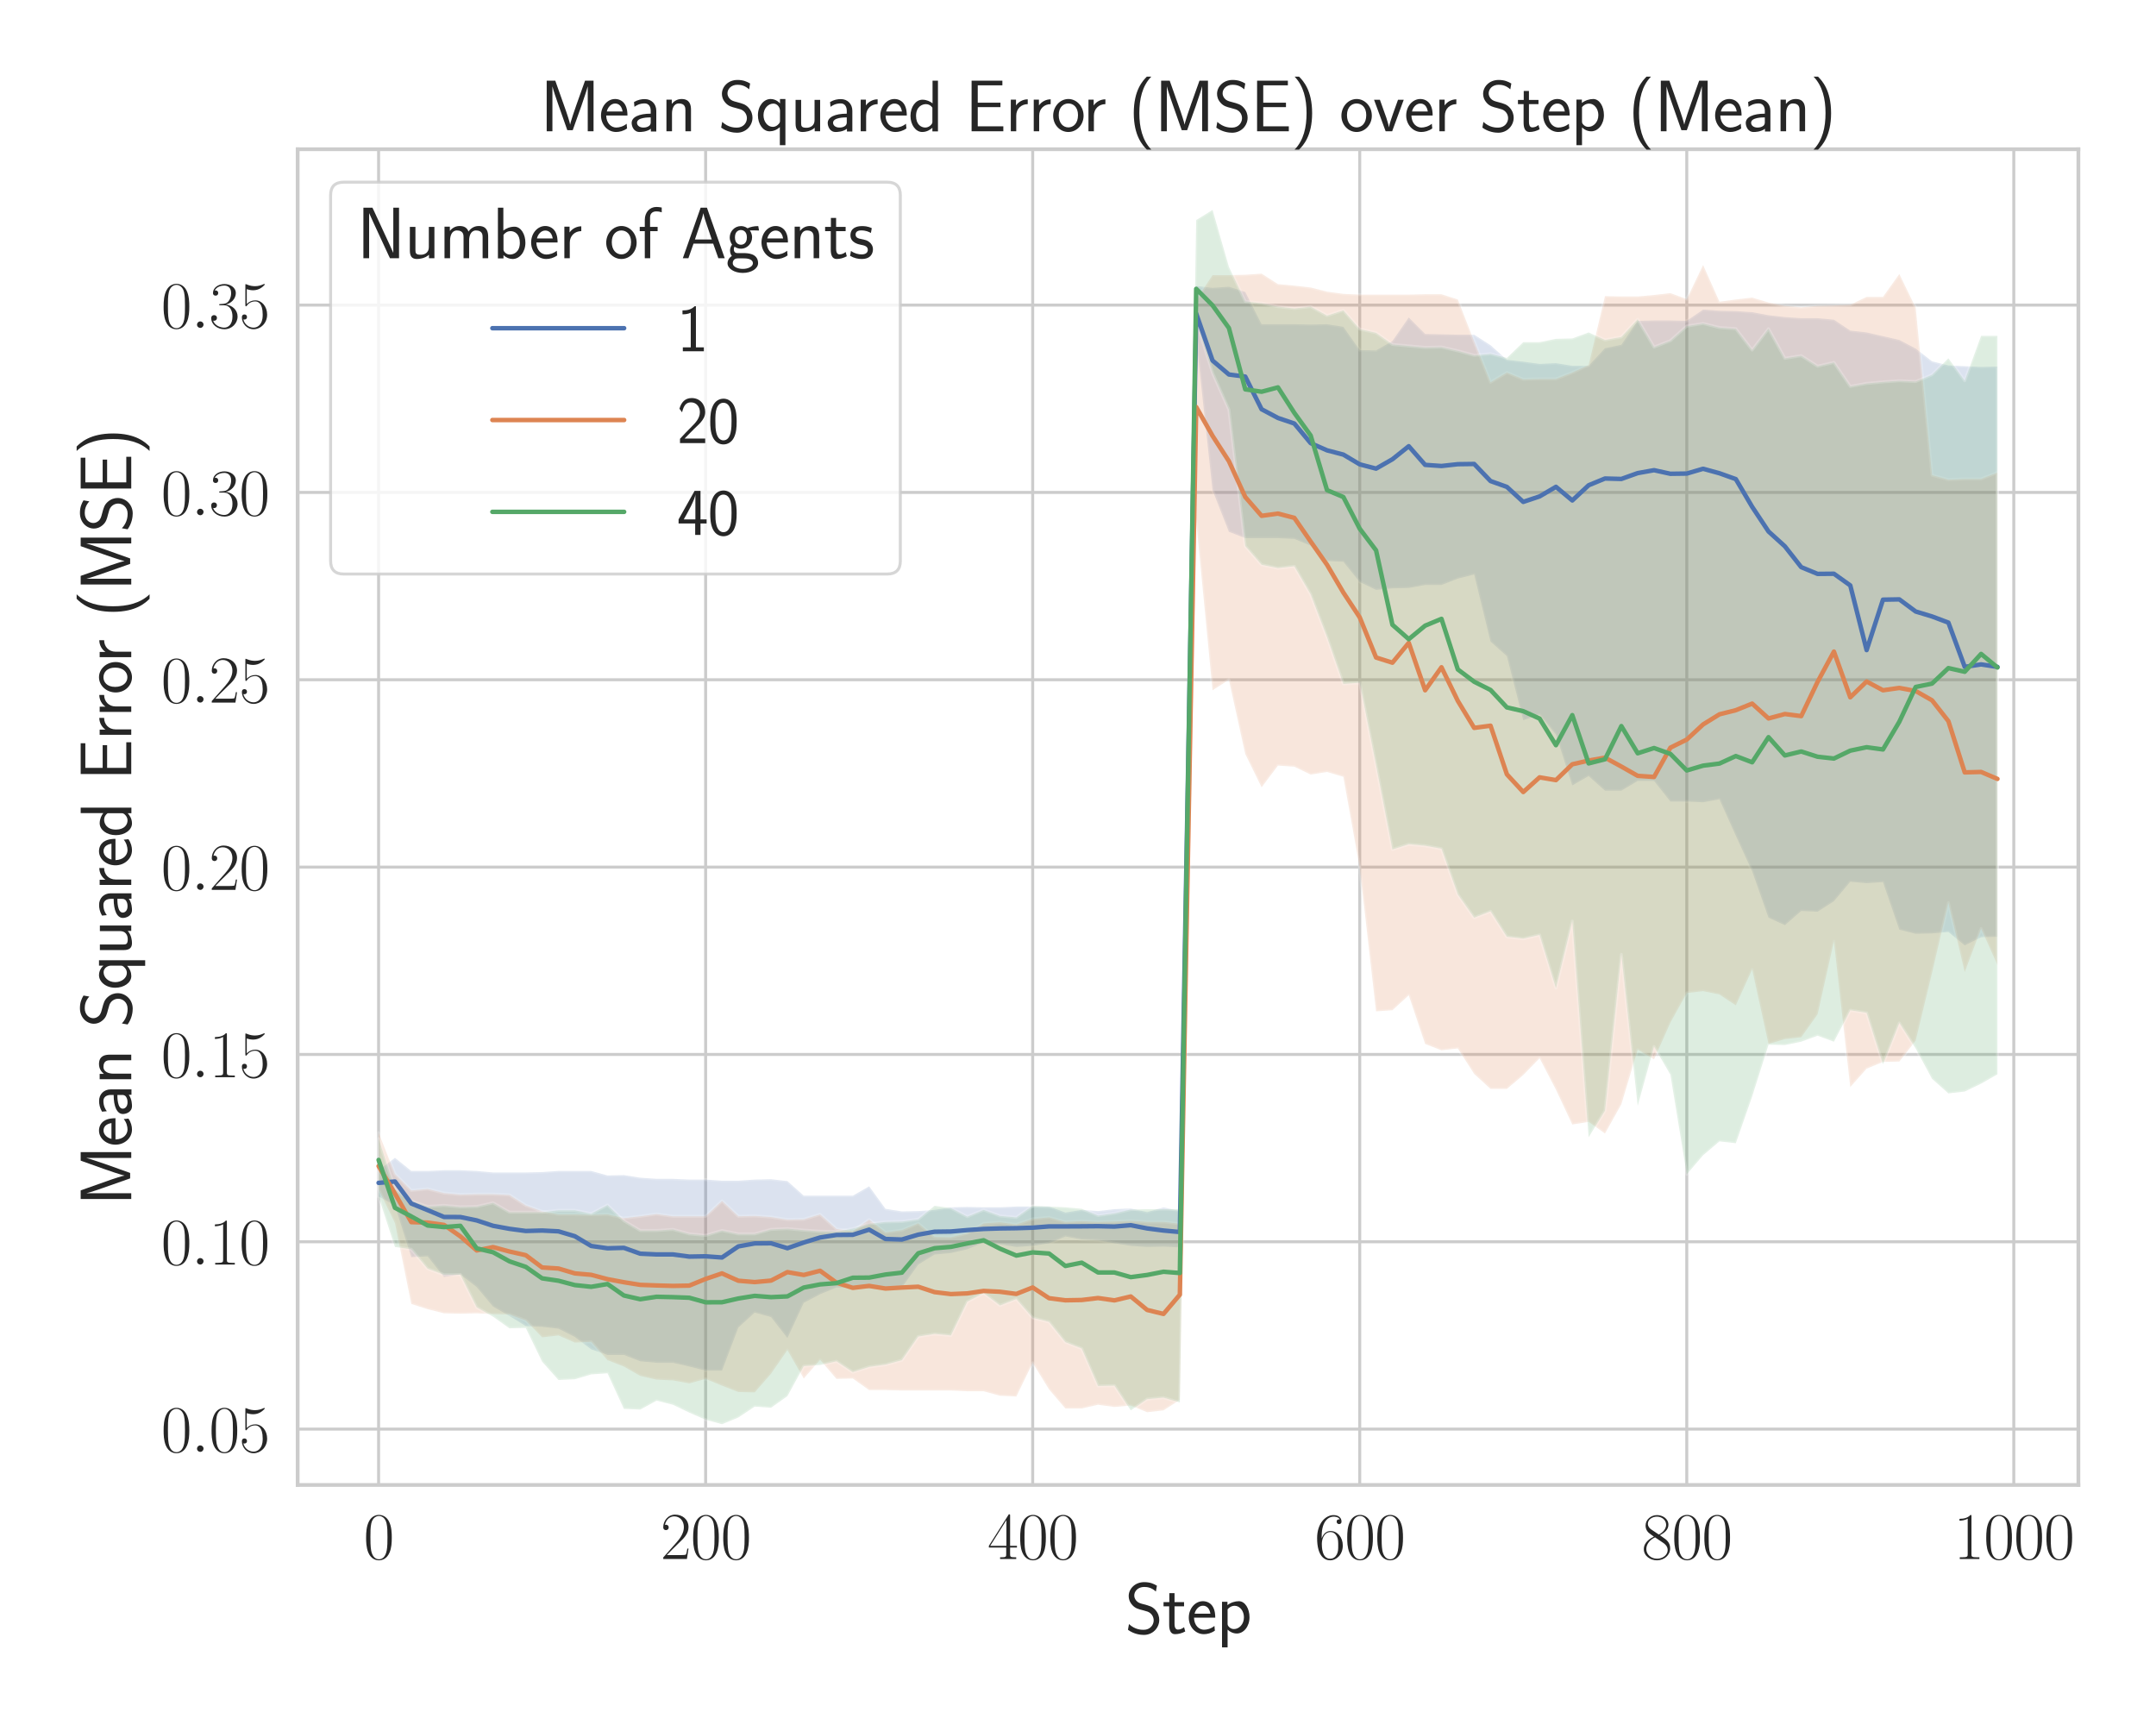 <?xml version="1.0" encoding="utf-8" standalone="no"?>
<!DOCTYPE svg PUBLIC "-//W3C//DTD SVG 1.1//EN"
  "http://www.w3.org/Graphics/SVG/1.1/DTD/svg11.dtd">
<svg xmlns:xlink="http://www.w3.org/1999/xlink" width="720pt" height="576pt" viewBox="0 0 720 576" xmlns="http://www.w3.org/2000/svg" version="1.1">
 <defs>
  <style type="text/css">*{stroke-linejoin: round; stroke-linecap: butt}</style>
 </defs>
 <g id="figure_1">
  <g id="patch_1">
   <path d="M 0 576 
L 720 576 
L 720 0 
L 0 0 
z
" style="fill: #ffffff"/>
  </g>
  <g id="axes_1">
   <g id="patch_2">
    <path d="M 99.406 495.841 
L 694.08 495.841 
L 694.08 49.831 
L 99.406 49.831 
z
" style="fill: #ffffff"/>
   </g>
   <g id="matplotlib.axis_1">
    <g id="xtick_1">
     <g id="line2d_1">
      <path d="M 126.437 495.841 
L 126.437 49.831 
" clip-path="url(#p5692884999)" style="fill: none; stroke: #cccccc; stroke-linecap: round"/>
     </g>
     <g id="text_1">
      <!-- $\mathdefault{0}$ -->
      <g style="fill: #262626" transform="translate(121.411 520.562) scale(0.22 -0.22)">
       <defs>
        <path id="CMR17-30" d="M 2688 2025 
C 2688 2416 2682 3080 2413 3591 
C 2176 4039 1798 4198 1466 4198 
C 1158 4198 768 4058 525 3597 
C 269 3118 243 2524 243 2025 
C 243 1661 250 1106 448 619 
C 723 -39 1216 -128 1466 -128 
C 1760 -128 2208 -7 2470 600 
C 2662 1042 2688 1559 2688 2025 
z
M 1466 -26 
C 1056 -26 813 325 723 812 
C 653 1188 653 1738 653 2096 
C 653 2588 653 2997 736 3387 
C 858 3929 1216 4096 1466 4096 
C 1728 4096 2067 3923 2189 3400 
C 2272 3036 2278 2607 2278 2096 
C 2278 1680 2278 1169 2202 792 
C 2067 95 1690 -26 1466 -26 
z
" transform="scale(0.016)"/>
       </defs>
       <use xlink:href="#CMR17-30" transform="scale(0.996)"/>
      </g>
     </g>
    </g>
    <g id="xtick_2">
     <g id="line2d_2">
      <path d="M 235.651 495.841 
L 235.651 49.831 
" clip-path="url(#p5692884999)" style="fill: none; stroke: #cccccc; stroke-linecap: round"/>
     </g>
     <g id="text_2">
      <!-- $\mathdefault{200}$ -->
      <g style="fill: #262626" transform="translate(220.573 520.562) scale(0.22 -0.22)">
       <defs>
        <path id="CMR17-32" d="M 2669 989 
L 2554 989 
C 2490 536 2438 459 2413 420 
C 2381 369 1920 369 1830 369 
L 602 369 
C 832 619 1280 1072 1824 1597 
C 2214 1967 2669 2402 2669 3035 
C 2669 3790 2067 4224 1395 4224 
C 691 4224 262 3604 262 3030 
C 262 2780 448 2748 525 2748 
C 589 2748 781 2787 781 3010 
C 781 3207 614 3264 525 3264 
C 486 3264 448 3258 422 3245 
C 544 3790 915 4058 1306 4058 
C 1862 4058 2227 3617 2227 3035 
C 2227 2479 1901 2000 1536 1584 
L 262 146 
L 262 0 
L 2515 0 
L 2669 989 
z
" transform="scale(0.016)"/>
       </defs>
       <use xlink:href="#CMR17-32" transform="scale(0.996)"/>
       <use xlink:href="#CMR17-30" transform="translate(45.69 0) scale(0.996)"/>
       <use xlink:href="#CMR17-30" transform="translate(91.381 0) scale(0.996)"/>
      </g>
     </g>
    </g>
    <g id="xtick_3">
     <g id="line2d_3">
      <path d="M 344.866 495.841 
L 344.866 49.831 
" clip-path="url(#p5692884999)" style="fill: none; stroke: #cccccc; stroke-linecap: round"/>
     </g>
     <g id="text_3">
      <!-- $\mathdefault{400}$ -->
      <g style="fill: #262626" transform="translate(329.788 520.562) scale(0.22 -0.22)">
       <defs>
        <path id="CMR17-34" d="M 2150 4122 
C 2150 4256 2144 4256 2029 4256 
L 128 1254 
L 128 1088 
L 1779 1088 
L 1779 457 
C 1779 224 1766 160 1318 160 
L 1197 160 
L 1197 0 
C 1402 0 1747 0 1965 0 
C 2182 0 2528 0 2733 0 
L 2733 160 
L 2611 160 
C 2163 160 2150 224 2150 457 
L 2150 1088 
L 2803 1088 
L 2803 1254 
L 2150 1254 
L 2150 4122 
z
M 1798 3703 
L 1798 1254 
L 256 1254 
L 1798 3703 
z
" transform="scale(0.016)"/>
       </defs>
       <use xlink:href="#CMR17-34" transform="scale(0.996)"/>
       <use xlink:href="#CMR17-30" transform="translate(45.69 0) scale(0.996)"/>
       <use xlink:href="#CMR17-30" transform="translate(91.381 0) scale(0.996)"/>
      </g>
     </g>
    </g>
    <g id="xtick_4">
     <g id="line2d_4">
      <path d="M 454.081 495.841 
L 454.081 49.831 
" clip-path="url(#p5692884999)" style="fill: none; stroke: #cccccc; stroke-linecap: round"/>
     </g>
     <g id="text_4">
      <!-- $\mathdefault{600}$ -->
      <g style="fill: #262626" transform="translate(439.003 520.562) scale(0.22 -0.22)">
       <defs>
        <path id="CMR17-36" d="M 678 2176 
C 678 3690 1395 4032 1811 4032 
C 1946 4032 2272 4009 2400 3776 
C 2298 3776 2106 3776 2106 3553 
C 2106 3381 2246 3323 2336 3323 
C 2394 3323 2566 3348 2566 3560 
C 2566 3954 2246 4179 1805 4179 
C 1043 4179 243 3390 243 1984 
C 243 253 966 -128 1478 -128 
C 2099 -128 2688 427 2688 1283 
C 2688 2081 2170 2662 1517 2662 
C 1126 2662 838 2407 678 1960 
L 678 2176 
z
M 1478 25 
C 691 25 691 1200 691 1436 
C 691 1896 909 2560 1504 2560 
C 1613 2560 1926 2560 2138 2120 
C 2253 1870 2253 1609 2253 1289 
C 2253 944 2253 690 2118 434 
C 1978 171 1773 25 1478 25 
z
" transform="scale(0.016)"/>
       </defs>
       <use xlink:href="#CMR17-36" transform="scale(0.996)"/>
       <use xlink:href="#CMR17-30" transform="translate(45.69 0) scale(0.996)"/>
       <use xlink:href="#CMR17-30" transform="translate(91.381 0) scale(0.996)"/>
      </g>
     </g>
    </g>
    <g id="xtick_5">
     <g id="line2d_5">
      <path d="M 563.295 495.841 
L 563.295 49.831 
" clip-path="url(#p5692884999)" style="fill: none; stroke: #cccccc; stroke-linecap: round"/>
     </g>
     <g id="text_5">
      <!-- $\mathdefault{800}$ -->
      <g style="fill: #262626" transform="translate(548.218 520.562) scale(0.22 -0.22)">
       <defs>
        <path id="CMR17-38" d="M 1741 2264 
C 2144 2467 2554 2773 2554 3263 
C 2554 3841 1990 4179 1472 4179 
C 890 4179 378 3759 378 3180 
C 378 3021 416 2747 666 2505 
C 730 2442 998 2251 1171 2130 
C 883 1983 211 1634 211 934 
C 211 279 838 -128 1459 -128 
C 2144 -128 2720 362 2720 1010 
C 2720 1590 2330 1857 2074 2029 
L 1741 2264 
z
M 902 2822 
C 851 2854 595 3051 595 3351 
C 595 3739 998 4032 1459 4032 
C 1965 4032 2336 3676 2336 3262 
C 2336 2669 1670 2331 1638 2331 
C 1632 2331 1626 2331 1574 2370 
L 902 2822 
z
M 2080 1519 
C 2176 1449 2483 1240 2483 851 
C 2483 381 2010 25 1472 25 
C 890 25 448 438 448 940 
C 448 1443 838 1862 1280 2060 
L 2080 1519 
z
" transform="scale(0.016)"/>
       </defs>
       <use xlink:href="#CMR17-38" transform="scale(0.996)"/>
       <use xlink:href="#CMR17-30" transform="translate(45.69 0) scale(0.996)"/>
       <use xlink:href="#CMR17-30" transform="translate(91.381 0) scale(0.996)"/>
      </g>
     </g>
    </g>
    <g id="xtick_6">
     <g id="line2d_6">
      <path d="M 672.51 495.841 
L 672.51 49.831 
" clip-path="url(#p5692884999)" style="fill: none; stroke: #cccccc; stroke-linecap: round"/>
     </g>
     <g id="text_6">
      <!-- $\mathdefault{1000}$ -->
      <g style="fill: #262626" transform="translate(652.406 520.562) scale(0.22 -0.22)">
       <defs>
        <path id="CMR17-31" d="M 1702 4058 
C 1702 4192 1696 4192 1606 4192 
C 1357 3916 979 3827 621 3827 
C 602 3827 570 3827 563 3808 
C 557 3795 557 3782 557 3648 
C 755 3648 1088 3686 1344 3839 
L 1344 461 
C 1344 236 1331 160 781 160 
L 589 160 
L 589 0 
C 896 0 1216 0 1523 0 
C 1830 0 2150 0 2458 0 
L 2458 160 
L 2266 160 
C 1715 160 1702 230 1702 458 
L 1702 4058 
z
" transform="scale(0.016)"/>
       </defs>
       <use xlink:href="#CMR17-31" transform="scale(0.996)"/>
       <use xlink:href="#CMR17-30" transform="translate(45.69 0) scale(0.996)"/>
       <use xlink:href="#CMR17-30" transform="translate(91.381 0) scale(0.996)"/>
       <use xlink:href="#CMR17-30" transform="translate(137.071 0) scale(0.996)"/>
      </g>
     </g>
    </g>
    <g id="text_7">
     <!-- Step -->
     <g style="fill: #262626" transform="translate(375.656 545.429) scale(0.24 -0.24)">
      <defs>
       <path id="CMSS17-53" d="M 2797 4169 
C 2515 4334 2208 4480 1690 4480 
C 864 4480 333 3879 333 3266 
C 333 3025 403 2753 653 2475 
C 902 2196 1184 2121 1542 2033 
C 1690 1994 1939 1924 1984 1906 
C 2342 1767 2515 1444 2515 1140 
C 2515 742 2202 318 1645 318 
C 1453 318 890 318 358 819 
L 269 318 
C 794 -64 1363 -128 1651 -128 
C 2438 -128 3002 488 3002 1186 
C 3002 1440 2925 1763 2656 2061 
C 2394 2347 2163 2410 1638 2549 
C 1338 2626 1146 2677 986 2873 
C 877 3013 819 3146 819 3317 
C 819 3673 1126 4060 1690 4060 
C 1971 4060 2336 4002 2707 3660 
L 2797 4169 
z
" transform="scale(0.016)"/>
       <path id="CMSS17-74" d="M 1069 2368 
L 1901 2368 
L 1901 2737 
L 1069 2737 
L 1069 3520 
L 614 3520 
L 614 2737 
L 109 2737 
L 109 2368 
L 602 2368 
L 602 749 
C 602 384 685 -64 1107 -64 
C 1427 -64 1722 25 2003 172 
L 1901 548 
C 1747 414 1562 337 1363 337 
C 1082 337 1069 696 1069 856 
L 1069 2368 
z
" transform="scale(0.016)"/>
       <path id="CMSS17-65" d="M 2502 1377 
C 2502 1590 2490 2003 2285 2345 
C 2061 2713 1696 2816 1421 2816 
C 755 2816 192 2188 192 1375 
C 192 582 774 -64 1510 -64 
C 1798 -64 2150 19 2470 248 
C 2470 274 2458 414 2451 420 
C 2451 433 2432 630 2432 656 
C 2125 407 1773 325 1517 325 
C 1107 325 666 667 646 1377 
L 2502 1377 
z
M 698 1728 
C 781 2084 1062 2421 1421 2421 
C 1517 2421 1965 2421 2080 1728 
L 698 1728 
z
" transform="scale(0.016)"/>
       <path id="CMSS17-70" d="M 966 333 
C 1178 129 1466 -5 1773 -5 
C 2368 -5 2880 603 2880 1412 
C 2880 2159 2496 2816 1946 2816 
C 1626 2816 1242 2702 954 2472 
L 954 2765 
L 480 2765 
L 480 -1216 
L 966 -1216 
L 966 333 
z
M 966 2100 
C 1018 2176 1235 2415 1587 2415 
C 2035 2415 2394 1960 2394 1412 
C 2394 787 1958 384 1530 384 
C 1402 384 1267 415 1139 523 
C 966 674 966 768 966 857 
L 966 2100 
z
" transform="scale(0.016)"/>
      </defs>
      <use xlink:href="#CMSS17-53" transform="scale(0.996)"/>
      <use xlink:href="#CMSS17-74" transform="translate(52.049 0) scale(0.996)"/>
      <use xlink:href="#CMSS17-65" transform="translate(85.88 0) scale(0.996)"/>
      <use xlink:href="#CMSS17-70" transform="translate(127.519 0) scale(0.996)"/>
     </g>
    </g>
   </g>
   <g id="matplotlib.axis_2">
    <g id="ytick_1">
     <g id="line2d_7">
      <path d="M 99.406 477.194 
L 694.08 477.194 
" clip-path="url(#p5692884999)" style="fill: none; stroke: #cccccc; stroke-linecap: round"/>
     </g>
     <g id="text_8">
      <!-- $\mathdefault{0.05}$ -->
      <g style="fill: #262626" transform="translate(53.789 484.804) scale(0.22 -0.22)">
       <defs>
        <path id="CMMI12-3a" d="M 1178 307 
C 1178 492 1024 619 870 619 
C 685 619 557 466 557 313 
C 557 128 710 0 864 0 
C 1050 0 1178 153 1178 307 
z
" transform="scale(0.016)"/>
        <path id="CMR17-35" d="M 730 3692 
C 794 3666 1056 3584 1325 3584 
C 1920 3584 2246 3911 2432 4100 
C 2432 4157 2432 4192 2394 4192 
C 2387 4192 2374 4192 2323 4163 
C 2099 4058 1837 3973 1517 3973 
C 1325 3973 1037 3999 723 4139 
C 653 4171 640 4171 634 4171 
C 602 4171 595 4164 595 4037 
L 595 2203 
C 595 2089 595 2057 659 2057 
C 691 2057 704 2070 736 2114 
C 941 2401 1222 2522 1542 2522 
C 1766 2522 2246 2382 2246 1289 
C 2246 1085 2246 715 2054 421 
C 1894 159 1645 25 1370 25 
C 947 25 518 320 403 814 
C 429 807 480 795 506 795 
C 589 795 749 840 749 1038 
C 749 1210 627 1280 506 1280 
C 358 1280 262 1190 262 1011 
C 262 454 704 -128 1382 -128 
C 2042 -128 2669 440 2669 1264 
C 2669 2030 2170 2624 1549 2624 
C 1222 2624 947 2503 730 2274 
L 730 3692 
z
" transform="scale(0.016)"/>
       </defs>
       <use xlink:href="#CMR17-30" transform="scale(0.996)"/>
       <use xlink:href="#CMMI12-3a" transform="translate(45.69 0) scale(0.996)"/>
       <use xlink:href="#CMR17-30" transform="translate(72.788 0) scale(0.996)"/>
       <use xlink:href="#CMR17-35" transform="translate(118.478 0) scale(0.996)"/>
      </g>
     </g>
    </g>
    <g id="ytick_2">
     <g id="line2d_8">
      <path d="M 99.406 414.642 
L 694.08 414.642 
" clip-path="url(#p5692884999)" style="fill: none; stroke: #cccccc; stroke-linecap: round"/>
     </g>
     <g id="text_9">
      <!-- $\mathdefault{0.10}$ -->
      <g style="fill: #262626" transform="translate(53.789 422.252) scale(0.22 -0.22)">
       <use xlink:href="#CMR17-30" transform="scale(0.996)"/>
       <use xlink:href="#CMMI12-3a" transform="translate(45.69 0) scale(0.996)"/>
       <use xlink:href="#CMR17-31" transform="translate(72.788 0) scale(0.996)"/>
       <use xlink:href="#CMR17-30" transform="translate(118.478 0) scale(0.996)"/>
      </g>
     </g>
    </g>
    <g id="ytick_3">
     <g id="line2d_9">
      <path d="M 99.406 352.09 
L 694.08 352.09 
" clip-path="url(#p5692884999)" style="fill: none; stroke: #cccccc; stroke-linecap: round"/>
     </g>
     <g id="text_10">
      <!-- $\mathdefault{0.15}$ -->
      <g style="fill: #262626" transform="translate(53.789 359.7) scale(0.22 -0.22)">
       <use xlink:href="#CMR17-30" transform="scale(0.996)"/>
       <use xlink:href="#CMMI12-3a" transform="translate(45.69 0) scale(0.996)"/>
       <use xlink:href="#CMR17-31" transform="translate(72.788 0) scale(0.996)"/>
       <use xlink:href="#CMR17-35" transform="translate(118.478 0) scale(0.996)"/>
      </g>
     </g>
    </g>
    <g id="ytick_4">
     <g id="line2d_10">
      <path d="M 99.406 289.538 
L 694.08 289.538 
" clip-path="url(#p5692884999)" style="fill: none; stroke: #cccccc; stroke-linecap: round"/>
     </g>
     <g id="text_11">
      <!-- $\mathdefault{0.20}$ -->
      <g style="fill: #262626" transform="translate(53.789 297.148) scale(0.22 -0.22)">
       <use xlink:href="#CMR17-30" transform="scale(0.996)"/>
       <use xlink:href="#CMMI12-3a" transform="translate(45.69 0) scale(0.996)"/>
       <use xlink:href="#CMR17-32" transform="translate(72.788 0) scale(0.996)"/>
       <use xlink:href="#CMR17-30" transform="translate(118.478 0) scale(0.996)"/>
      </g>
     </g>
    </g>
    <g id="ytick_5">
     <g id="line2d_11">
      <path d="M 99.406 226.985 
L 694.08 226.985 
" clip-path="url(#p5692884999)" style="fill: none; stroke: #cccccc; stroke-linecap: round"/>
     </g>
     <g id="text_12">
      <!-- $\mathdefault{0.25}$ -->
      <g style="fill: #262626" transform="translate(53.789 234.596) scale(0.22 -0.22)">
       <use xlink:href="#CMR17-30" transform="scale(0.996)"/>
       <use xlink:href="#CMMI12-3a" transform="translate(45.69 0) scale(0.996)"/>
       <use xlink:href="#CMR17-32" transform="translate(72.788 0) scale(0.996)"/>
       <use xlink:href="#CMR17-35" transform="translate(118.478 0) scale(0.996)"/>
      </g>
     </g>
    </g>
    <g id="ytick_6">
     <g id="line2d_12">
      <path d="M 99.406 164.433 
L 694.08 164.433 
" clip-path="url(#p5692884999)" style="fill: none; stroke: #cccccc; stroke-linecap: round"/>
     </g>
     <g id="text_13">
      <!-- $\mathdefault{0.30}$ -->
      <g style="fill: #262626" transform="translate(53.789 172.043) scale(0.22 -0.22)">
       <defs>
        <path id="CMR17-33" d="M 1414 2157 
C 1984 2157 2234 1662 2234 1090 
C 2234 320 1824 25 1453 25 
C 1114 25 563 194 390 693 
C 422 680 454 680 486 680 
C 640 680 755 782 755 948 
C 755 1133 614 1216 486 1216 
C 378 1216 211 1165 211 926 
C 211 335 787 -128 1466 -128 
C 2176 -128 2720 430 2720 1085 
C 2720 1707 2208 2157 1600 2227 
C 2086 2328 2554 2756 2554 3329 
C 2554 3820 2048 4179 1472 4179 
C 890 4179 378 3829 378 3329 
C 378 3110 544 3072 627 3072 
C 762 3072 877 3155 877 3321 
C 877 3486 762 3569 627 3569 
C 602 3569 570 3569 544 3557 
C 730 3959 1235 4032 1459 4032 
C 1683 4032 2106 3925 2106 3320 
C 2106 3143 2080 2828 1862 2550 
C 1670 2304 1453 2304 1242 2284 
C 1210 2284 1062 2269 1037 2269 
C 992 2263 966 2257 966 2208 
C 966 2163 973 2157 1101 2157 
L 1414 2157 
z
" transform="scale(0.016)"/>
       </defs>
       <use xlink:href="#CMR17-30" transform="scale(0.996)"/>
       <use xlink:href="#CMMI12-3a" transform="translate(45.69 0) scale(0.996)"/>
       <use xlink:href="#CMR17-33" transform="translate(72.788 0) scale(0.996)"/>
       <use xlink:href="#CMR17-30" transform="translate(118.478 0) scale(0.996)"/>
      </g>
     </g>
    </g>
    <g id="ytick_7">
     <g id="line2d_13">
      <path d="M 99.406 101.881 
L 694.08 101.881 
" clip-path="url(#p5692884999)" style="fill: none; stroke: #cccccc; stroke-linecap: round"/>
     </g>
     <g id="text_14">
      <!-- $\mathdefault{0.35}$ -->
      <g style="fill: #262626" transform="translate(53.789 109.491) scale(0.22 -0.22)">
       <use xlink:href="#CMR17-30" transform="scale(0.996)"/>
       <use xlink:href="#CMMI12-3a" transform="translate(45.69 0) scale(0.996)"/>
       <use xlink:href="#CMR17-33" transform="translate(72.788 0) scale(0.996)"/>
       <use xlink:href="#CMR17-35" transform="translate(118.478 0) scale(0.996)"/>
      </g>
     </g>
    </g>
    <g id="text_15">
     <!-- Mean Squared Error (MSE) -->
     <g style="fill: #262626" transform="translate(43.831 402.557) rotate(-90) scale(0.24 -0.24)">
      <defs>
       <path id="CMSS17-4d" d="M 3194 2371 
L 2886 1473 
C 2835 1307 2662 791 2624 587 
L 2618 587 
C 2598 715 2560 849 2458 1174 
C 2400 1365 2336 1562 2272 1741 
L 1325 4416 
L 576 4416 
L 576 0 
L 1075 0 
L 1075 3900 
L 1082 3900 
C 1082 3894 1139 3613 1530 2499 
L 2374 96 
L 2848 96 
L 3610 2231 
C 3661 2378 3821 2843 3891 3066 
C 3955 3257 4115 3728 4154 3913 
L 4160 3913 
L 4160 0 
L 4666 0 
L 4666 4416 
L 3923 4416 
L 3194 2371 
z
" transform="scale(0.016)"/>
       <path id="CMSS17-61" d="M 2406 1791 
C 2406 2392 1978 2808 1402 2808 
C 1120 2808 813 2757 461 2553 
L 499 2135 
C 659 2248 934 2432 1395 2432 
C 1722 2432 1920 2180 1920 1782 
L 1920 1536 
C 896 1536 256 1238 256 726 
C 256 461 416 -64 947 -64 
C 1043 -64 1562 -64 1933 217 
L 1933 -19 
L 2406 -19 
L 2406 1791 
z
M 1920 816 
C 1920 701 1920 548 1728 434 
C 1562 325 1350 325 1261 325 
C 941 325 723 511 723 744 
C 723 1211 1722 1211 1920 1211 
L 1920 816 
z
" transform="scale(0.016)"/>
       <path id="CMSS17-6e" d="M 2618 1877 
C 2618 2283 2522 2816 1798 2816 
C 1389 2816 1120 2606 941 2389 
L 941 2758 
L 474 2758 
L 474 0 
L 960 0 
L 960 1559 
C 960 1964 1114 2428 1549 2428 
C 2112 2428 2131 2048 2131 1829 
L 2131 0 
L 2618 0 
L 2618 1877 
z
" transform="scale(0.016)"/>
       <path id="CMSS17-71" d="M 2611 2816 
L 2138 2816 
L 2138 2428 
C 2112 2460 1818 2816 1318 2816 
C 736 2816 211 2228 211 1399 
C 211 633 653 -5 1229 -5 
C 1498 -5 1837 91 2125 365 
L 2125 -1216 
L 2611 -1216 
L 2611 2816 
z
M 2138 914 
C 2138 832 2138 718 1939 554 
C 1888 510 1747 384 1504 384 
C 1050 384 698 850 698 1399 
C 698 2011 1126 2415 1562 2415 
C 1926 2415 2138 2061 2138 1797 
L 2138 914 
z
" transform="scale(0.016)"/>
       <path id="CMSS17-75" d="M 2618 2739 
L 2131 2739 
L 2131 972 
C 2131 498 1786 306 1421 306 
C 998 306 960 447 960 709 
L 960 2739 
L 474 2739 
L 474 678 
C 474 179 646 -64 1088 -64 
C 1306 -64 1798 -13 2144 306 
L 2144 0 
L 2618 0 
L 2618 2739 
z
" transform="scale(0.016)"/>
       <path id="CMSS17-72" d="M 954 1363 
C 954 1965 1395 2368 1958 2368 
L 1958 2789 
C 1549 2789 1165 2585 934 2253 
L 934 2758 
L 480 2758 
L 480 0 
L 954 0 
L 954 1363 
z
" transform="scale(0.016)"/>
       <path id="CMSS17-64" d="M 2611 4416 
L 2138 4416 
L 2138 2438 
C 1939 2603 1613 2756 1254 2756 
C 672 2756 211 2131 211 1347 
C 211 562 666 -64 1235 -64 
C 1677 -64 1971 172 2125 306 
L 2125 -13 
L 2611 -13 
L 2611 4416 
z
M 2125 836 
C 2125 747 2125 653 1926 482 
C 1798 375 1645 325 1498 325 
C 1152 325 698 576 698 1340 
C 698 2134 1210 2368 1562 2368 
C 1798 2368 1990 2254 2125 2065 
L 2125 836 
z
" transform="scale(0.016)"/>
       <path id="CMSS17-45" d="M 1958 433 
C 1446 433 1216 433 1101 433 
L 1101 2107 
L 3085 2107 
L 3085 2496 
L 1101 2496 
L 1101 4009 
L 1926 4009 
C 2003 4009 2080 4009 2157 4009 
L 3251 4009 
L 3251 4416 
L 563 4416 
L 563 0 
L 3334 0 
L 3334 433 
L 1958 433 
z
" transform="scale(0.016)"/>
       <path id="CMSS17-6f" d="M 2829 1356 
C 2829 2176 2221 2816 1504 2816 
C 768 2816 173 2157 173 1356 
C 173 544 787 -64 1498 -64 
C 2227 -64 2829 563 2829 1356 
z
M 1504 337 
C 1050 337 659 709 659 1408 
C 659 2151 1114 2427 1498 2427 
C 1914 2427 2342 2126 2342 1408 
C 2342 683 1926 337 1504 337 
z
" transform="scale(0.016)"/>
       <path id="CMSS17-28" d="M 1613 4768 
C 1267 4417 474 3601 474 1588 
C 474 -433 1267 -1243 1613 -1600 
L 2003 -1600 
C 1216 -784 960 357 960 1581 
C 960 2798 1203 3946 2003 4768 
L 1613 4768 
z
" transform="scale(0.016)"/>
       <path id="CMSS17-29" d="M 723 -1600 
C 1069 -1249 1862 -433 1862 1581 
C 1862 3601 1069 4411 723 4768 
L 333 4768 
C 1120 3952 1376 2811 1376 1588 
C 1376 370 1133 -778 333 -1600 
L 723 -1600 
z
" transform="scale(0.016)"/>
      </defs>
      <use xlink:href="#CMSS17-4d" transform="scale(0.996)"/>
      <use xlink:href="#CMSS17-65" transform="translate(81.676 0) scale(0.996)"/>
      <use xlink:href="#CMSS17-61" transform="translate(123.315 0) scale(0.996)"/>
      <use xlink:href="#CMSS17-6e" transform="translate(168.237 0) scale(0.996)"/>
      <use xlink:href="#CMSS17-53" transform="translate(247.671 0) scale(0.996)"/>
      <use xlink:href="#CMSS17-71" transform="translate(299.719 0) scale(0.996)"/>
      <use xlink:href="#CMSS17-75" transform="translate(347.924 0) scale(0.996)"/>
      <use xlink:href="#CMSS17-61" transform="translate(396.129 0) scale(0.996)"/>
      <use xlink:href="#CMSS17-72" transform="translate(438.449 0) scale(0.996)"/>
      <use xlink:href="#CMSS17-65" transform="translate(470.358 0) scale(0.996)"/>
      <use xlink:href="#CMSS17-64" transform="translate(511.997 0) scale(0.996)"/>
      <use xlink:href="#CMSS17-45" transform="translate(591.431 0) scale(0.996)"/>
      <use xlink:href="#CMSS17-72" transform="translate(647.323 0) scale(0.996)"/>
      <use xlink:href="#CMSS17-72" transform="translate(679.233 0) scale(0.996)"/>
      <use xlink:href="#CMSS17-6f" transform="translate(711.143 0) scale(0.996)"/>
      <use xlink:href="#CMSS17-72" transform="translate(755.384 0) scale(0.996)"/>
      <use xlink:href="#CMSS17-28" transform="translate(818.523 0) scale(0.996)"/>
      <use xlink:href="#CMSS17-4d" transform="translate(854.957 0) scale(0.996)"/>
      <use xlink:href="#CMSS17-53" transform="translate(936.633 0) scale(0.996)"/>
      <use xlink:href="#CMSS17-45" transform="translate(988.681 0) scale(0.996)"/>
      <use xlink:href="#CMSS17-29" transform="translate(1044.573 0) scale(0.996)"/>
     </g>
    </g>
   </g>
   <g id="PolyCollection_1">
    <defs>
     <path id="m6c370ddd67" d="M 126.437 -185.253 
L 126.437 -176.496 
L 131.897 -173.493 
L 137.358 -156.229 
L 142.819 -156.479 
L 148.279 -149.598 
L 153.74 -150.474 
L 159.201 -146.22 
L 164.662 -139.715 
L 170.122 -136.587 
L 175.583 -133.21 
L 181.044 -132.959 
L 186.505 -132.334 
L 191.965 -129.582 
L 197.426 -125.453 
L 202.887 -123.577 
L 208.348 -123.577 
L 213.808 -121.45 
L 219.269 -120.949 
L 224.73 -120.949 
L 230.191 -119.698 
L 235.651 -118.322 
L 241.112 -118.322 
L 246.573 -132.709 
L 252.033 -137.713 
L 257.494 -136.212 
L 262.955 -129.206 
L 268.416 -140.966 
L 273.876 -143.843 
L 279.337 -146.095 
L 284.798 -146.095 
L 290.259 -145.72 
L 295.719 -145.47 
L 301.18 -146.095 
L 306.641 -153.727 
L 312.102 -157.105 
L 317.562 -157.605 
L 323.023 -158.856 
L 328.484 -161.108 
L 333.944 -160.482 
L 339.405 -159.607 
L 344.866 -159.982 
L 350.327 -160.858 
L 355.787 -163.11 
L 361.248 -162.109 
L 366.709 -161.858 
L 372.17 -160.858 
L 377.63 -159.982 
L 383.091 -159.607 
L 388.552 -159.732 
L 394.013 -159.481 
L 399.473 -462.86 
L 404.934 -412.318 
L 410.395 -398.431 
L 415.856 -396.304 
L 421.316 -396.304 
L 426.777 -396.304 
L 432.238 -396.054 
L 437.698 -393.802 
L 443.159 -388.673 
L 448.62 -388.423 
L 454.081 -381.667 
L 459.541 -379.04 
L 465.002 -379.54 
L 470.463 -379.665 
L 475.924 -380.666 
L 481.384 -380.666 
L 486.845 -382.793 
L 492.306 -384.169 
L 497.767 -361.775 
L 503.227 -356.896 
L 508.688 -335.503 
L 514.149 -337.38 
L 519.609 -330.749 
L 525.07 -313.735 
L 530.531 -316.863 
L 535.992 -311.984 
L 541.452 -311.984 
L 546.913 -315.236 
L 552.374 -315.236 
L 557.835 -308.356 
L 563.295 -308.356 
L 568.756 -308.106 
L 574.217 -309.106 
L 579.678 -296.971 
L 585.138 -285.086 
L 590.599 -269.573 
L 596.06 -267.071 
L 601.521 -271.825 
L 606.981 -271.575 
L 612.442 -275.078 
L 617.903 -281.583 
L 623.363 -281.083 
L 628.824 -281.458 
L 634.285 -265.57 
L 639.746 -264.194 
L 645.206 -264.319 
L 650.667 -264.819 
L 656.128 -260.316 
L 661.589 -263.068 
L 667.049 -263.193 
L 667.049 -453.602 
L 667.049 -453.602 
L 661.589 -453.477 
L 656.128 -453.727 
L 650.667 -453.977 
L 645.206 -455.353 
L 639.746 -459.607 
L 634.285 -462.484 
L 628.824 -463.735 
L 623.363 -464.986 
L 617.903 -465.612 
L 612.442 -469.24 
L 606.981 -469.74 
L 601.521 -469.74 
L 596.06 -470.116 
L 590.599 -470.741 
L 585.138 -471.742 
L 579.678 -472.117 
L 574.217 -472.243 
L 568.756 -472.618 
L 563.295 -468.865 
L 557.835 -468.99 
L 552.374 -468.99 
L 546.913 -468.865 
L 541.452 -460.858 
L 535.992 -459.732 
L 530.531 -453.852 
L 525.07 -453.852 
L 519.609 -454.728 
L 514.149 -454.478 
L 508.688 -455.228 
L 503.227 -455.854 
L 497.767 -460.733 
L 492.306 -464.236 
L 486.845 -464.236 
L 481.384 -464.361 
L 475.924 -464.486 
L 470.463 -469.991 
L 465.002 -462.109 
L 459.541 -458.981 
L 454.081 -459.107 
L 448.62 -466.863 
L 443.159 -467.739 
L 437.698 -467.614 
L 432.238 -467.739 
L 426.777 -467.739 
L 421.316 -467.739 
L 415.856 -478.498 
L 410.395 -480.249 
L 404.934 -479.874 
L 399.473 -480.499 
L 394.013 -171.617 
L 388.552 -172.868 
L 383.091 -171.241 
L 377.63 -172.492 
L 372.17 -172.242 
L 366.709 -171.617 
L 361.248 -171.992 
L 355.787 -171.116 
L 350.327 -173.118 
L 344.866 -173.118 
L 339.405 -173.118 
L 333.944 -172.868 
L 328.484 -172.868 
L 323.023 -172.993 
L 317.562 -172.868 
L 312.102 -171.992 
L 306.641 -171.617 
L 301.18 -171.492 
L 295.719 -172.367 
L 290.259 -179.874 
L 284.798 -176.746 
L 279.337 -176.746 
L 273.876 -176.746 
L 268.416 -176.746 
L 262.955 -181.625 
L 257.494 -182.25 
L 252.033 -182.125 
L 246.573 -181.75 
L 241.112 -181.75 
L 235.651 -182.125 
L 230.191 -182.125 
L 224.73 -182.376 
L 219.269 -182.376 
L 213.808 -182.751 
L 208.348 -183.627 
L 202.887 -183.502 
L 197.426 -185.003 
L 191.965 -185.003 
L 186.505 -185.003 
L 181.044 -184.627 
L 175.583 -184.502 
L 170.122 -184.502 
L 164.662 -184.502 
L 159.201 -185.003 
L 153.74 -185.253 
L 148.279 -185.253 
L 142.819 -185.003 
L 137.358 -185.003 
L 131.897 -189.381 
L 126.437 -185.253 
z
" style="stroke: #ffffff; stroke-opacity: 0.2"/>
    </defs>
    <g clip-path="url(#p5692884999)">
     <use xlink:href="#m6c370ddd67" x="0" y="576" style="fill: #4c72b0; fill-opacity: 0.2; stroke: #ffffff; stroke-opacity: 0.2"/>
    </g>
   </g>
   <g id="PolyCollection_2">
    <defs>
     <path id="mf8d505ddc4" d="M 126.437 -197.763 
L 126.437 -178.873 
L 131.897 -167.613 
L 137.358 -140.591 
L 142.819 -138.839 
L 148.279 -137.463 
L 153.74 -137.338 
L 159.201 -137.463 
L 164.662 -137.213 
L 170.122 -137.088 
L 175.583 -135.086 
L 181.044 -129.456 
L 186.505 -130.082 
L 191.965 -127.705 
L 197.426 -127.955 
L 202.887 -121.825 
L 208.348 -119.698 
L 213.808 -116.571 
L 219.269 -115.32 
L 224.73 -115.069 
L 230.191 -114.069 
L 235.651 -115.57 
L 241.112 -113.318 
L 246.573 -111.191 
L 252.033 -111.066 
L 257.494 -117.321 
L 262.955 -125.203 
L 268.416 -115.695 
L 273.876 -121.95 
L 279.337 -115.57 
L 284.798 -115.695 
L 290.259 -111.817 
L 295.719 -111.817 
L 301.18 -111.692 
L 306.641 -111.692 
L 312.102 -111.692 
L 317.562 -111.692 
L 323.023 -111.441 
L 328.484 -111.441 
L 333.944 -109.94 
L 339.405 -109.69 
L 344.866 -120.949 
L 350.327 -112.067 
L 355.787 -105.687 
L 361.248 -105.687 
L 366.709 -106.938 
L 372.17 -106.187 
L 377.63 -106.687 
L 383.091 -104.436 
L 388.552 -105.061 
L 394.013 -108.564 
L 399.473 -401.934 
L 404.934 -345.512 
L 410.395 -349.015 
L 415.856 -324.244 
L 421.316 -313.11 
L 426.777 -320.366 
L 432.238 -319.99 
L 437.698 -317.363 
L 443.159 -318.239 
L 448.62 -316.613 
L 454.081 -286.212 
L 459.541 -238.297 
L 465.002 -238.673 
L 470.463 -243.677 
L 475.924 -227.413 
L 481.384 -225.286 
L 486.845 -225.912 
L 492.306 -217.405 
L 497.767 -212.401 
L 503.227 -212.401 
L 508.688 -217.03 
L 514.149 -222.659 
L 519.609 -212.15 
L 525.07 -200.516 
L 530.531 -201.391 
L 535.992 -197.513 
L 541.452 -207.271 
L 546.913 -225.537 
L 552.374 -222.284 
L 557.835 -234.544 
L 563.295 -244.427 
L 568.756 -245.053 
L 574.217 -243.927 
L 579.678 -240.299 
L 585.138 -252.309 
L 590.599 -227.413 
L 596.06 -229.04 
L 601.521 -229.665 
L 606.981 -237.296 
L 612.442 -261.692 
L 617.903 -213.026 
L 623.363 -219.156 
L 628.824 -221.408 
L 634.285 -221.533 
L 639.746 -228.539 
L 645.206 -251.183 
L 650.667 -274.578 
L 656.128 -251.433 
L 661.589 -265.945 
L 667.049 -253.81 
L 667.049 -418.197 
L 667.049 -418.197 
L 661.589 -416.071 
L 656.128 -416.071 
L 650.667 -415.82 
L 645.206 -417.322 
L 639.746 -473.243 
L 634.285 -484.503 
L 628.824 -476.871 
L 623.363 -476.871 
L 617.903 -474.244 
L 612.442 -473.994 
L 606.981 -473.869 
L 601.521 -473.368 
L 596.06 -473.869 
L 590.599 -474.995 
L 585.138 -476.621 
L 579.678 -475.996 
L 574.217 -475.245 
L 568.756 -487.505 
L 563.295 -476.121 
L 557.835 -478.122 
L 552.374 -477.497 
L 546.913 -476.996 
L 541.452 -476.996 
L 535.992 -477.122 
L 530.531 -454.102 
L 525.07 -451.6 
L 519.609 -449.474 
L 514.149 -449.474 
L 508.688 -449.348 
L 503.227 -451.6 
L 497.767 -448.348 
L 492.306 -461.984 
L 486.845 -475.996 
L 481.384 -477.747 
L 475.924 -477.747 
L 470.463 -477.622 
L 465.002 -477.622 
L 459.541 -477.622 
L 454.081 -477.622 
L 448.62 -477.872 
L 443.159 -478.623 
L 437.698 -479.999 
L 432.238 -480.625 
L 426.777 -481.125 
L 421.316 -484.628 
L 415.856 -484.253 
L 410.395 -484.127 
L 404.934 -484.127 
L 399.473 -475.871 
L 394.013 -167.363 
L 388.552 -167.989 
L 383.091 -167.989 
L 377.63 -168.364 
L 372.17 -168.114 
L 366.709 -167.989 
L 361.248 -168.239 
L 355.787 -167.989 
L 350.327 -169.49 
L 344.866 -168.989 
L 339.405 -167.113 
L 333.944 -167.863 
L 328.484 -167.488 
L 323.023 -164.235 
L 317.562 -162.859 
L 312.102 -162.984 
L 306.641 -167.488 
L 301.18 -165.236 
L 295.719 -164.486 
L 290.259 -168.739 
L 284.798 -164.861 
L 279.337 -165.612 
L 273.876 -170.491 
L 268.416 -168.864 
L 262.955 -168.739 
L 257.494 -169.615 
L 252.033 -169.99 
L 246.573 -169.865 
L 241.112 -174.994 
L 235.651 -169.865 
L 230.191 -169.865 
L 224.73 -169.865 
L 219.269 -170.616 
L 213.808 -169.865 
L 208.348 -169.24 
L 202.887 -170.491 
L 197.426 -170.366 
L 191.965 -170.491 
L 186.505 -170.491 
L 181.044 -171.492 
L 175.583 -173.493 
L 170.122 -176.996 
L 164.662 -177.246 
L 159.201 -177.246 
L 153.74 -177.121 
L 148.279 -177.622 
L 142.819 -178.998 
L 137.358 -178.497 
L 131.897 -184.002 
L 126.437 -197.763 
z
" style="stroke: #ffffff; stroke-opacity: 0.2"/>
    </defs>
    <g clip-path="url(#p5692884999)">
     <use xlink:href="#mf8d505ddc4" x="0" y="576" style="fill: #dd8452; fill-opacity: 0.2; stroke: #ffffff; stroke-opacity: 0.2"/>
    </g>
   </g>
   <g id="PolyCollection_3">
    <defs>
     <path id="me8dca34e45" d="M 126.437 -195.762 
L 126.437 -176.371 
L 131.897 -159.607 
L 137.358 -158.856 
L 142.819 -152.351 
L 148.279 -150.349 
L 153.74 -150.349 
L 159.201 -139.465 
L 164.662 -136.337 
L 170.122 -132.459 
L 175.583 -132.584 
L 181.044 -121.325 
L 186.505 -115.195 
L 191.965 -115.445 
L 197.426 -117.071 
L 202.887 -117.446 
L 208.348 -105.561 
L 213.808 -105.311 
L 219.269 -108.314 
L 224.73 -106.938 
L 230.191 -104.31 
L 235.651 -101.933 
L 241.112 -100.432 
L 246.573 -102.684 
L 252.033 -106.312 
L 257.494 -105.937 
L 262.955 -109.815 
L 268.416 -119.823 
L 273.876 -120.199 
L 279.337 -121.45 
L 284.798 -117.822 
L 290.259 -119.573 
L 295.719 -120.324 
L 301.18 -121.825 
L 306.641 -129.707 
L 312.102 -130.582 
L 317.562 -130.082 
L 323.023 -141.341 
L 328.484 -144.219 
L 333.944 -140.09 
L 339.405 -142.217 
L 344.866 -135.962 
L 350.327 -134.586 
L 355.787 -127.83 
L 361.248 -125.703 
L 366.709 -113.193 
L 372.17 -113.318 
L 377.63 -105.061 
L 383.091 -108.814 
L 388.552 -109.315 
L 394.013 -107.688 
L 399.473 -468.74 
L 404.934 -451.475 
L 410.395 -439.215 
L 415.856 -393.677 
L 421.316 -387.422 
L 426.777 -386.296 
L 432.238 -386.921 
L 437.698 -377.538 
L 443.159 -363.277 
L 448.62 -347.639 
L 454.081 -348.014 
L 459.541 -320.491 
L 465.002 -292.342 
L 470.463 -294.094 
L 475.924 -293.593 
L 481.384 -292.593 
L 486.845 -277.33 
L 492.306 -269.573 
L 497.767 -271.7 
L 503.227 -263.193 
L 508.688 -262.568 
L 514.149 -263.819 
L 519.609 -246.054 
L 525.07 -268.447 
L 530.531 -196.262 
L 535.992 -205.145 
L 541.452 -257.313 
L 546.913 -206.771 
L 552.374 -226.537 
L 557.835 -217.155 
L 563.295 -183.877 
L 568.756 -190.257 
L 574.217 -194.886 
L 579.678 -194.261 
L 585.138 -209.899 
L 590.599 -227.163 
L 596.06 -227.038 
L 601.521 -228.164 
L 606.981 -230.165 
L 612.442 -228.164 
L 617.903 -238.673 
L 623.363 -237.797 
L 628.824 -220.658 
L 634.285 -234.419 
L 639.746 -225.912 
L 645.206 -215.778 
L 650.667 -210.899 
L 656.128 -211.525 
L 661.589 -214.152 
L 667.049 -217.28 
L 667.049 -463.861 
L 667.049 -463.861 
L 661.589 -463.861 
L 656.128 -448.848 
L 650.667 -456.354 
L 645.206 -450.85 
L 639.746 -448.598 
L 634.285 -448.848 
L 628.824 -448.473 
L 623.363 -447.972 
L 617.903 -446.971 
L 612.442 -454.978 
L 606.981 -453.727 
L 601.521 -457.23 
L 596.06 -456.354 
L 590.599 -466.238 
L 585.138 -459.107 
L 579.678 -466.238 
L 574.217 -466.613 
L 568.756 -467.989 
L 563.295 -467.113 
L 557.835 -462.234 
L 552.374 -460.107 
L 546.913 -469.365 
L 541.452 -463.485 
L 535.992 -462.484 
L 530.531 -464.986 
L 525.07 -462.985 
L 519.609 -462.86 
L 514.149 -461.734 
L 508.688 -461.734 
L 503.227 -456.479 
L 497.767 -457.856 
L 492.306 -457.355 
L 486.845 -458.856 
L 481.384 -460.107 
L 475.924 -459.982 
L 470.463 -460.483 
L 465.002 -460.983 
L 459.541 -464.861 
L 454.081 -466.112 
L 448.62 -472.368 
L 443.159 -470.616 
L 437.698 -473.619 
L 432.238 -472.993 
L 426.777 -473.619 
L 421.316 -474.745 
L 415.856 -475.37 
L 410.395 -486.88 
L 404.934 -505.896 
L 399.473 -502.518 
L 394.013 -172.242 
L 388.552 -172.242 
L 383.091 -172.242 
L 377.63 -172.117 
L 372.17 -170.866 
L 366.709 -170.115 
L 361.248 -172.367 
L 355.787 -172.868 
L 350.327 -173.118 
L 344.866 -173.368 
L 339.405 -169.49 
L 333.944 -169.99 
L 328.484 -171.992 
L 323.023 -169.74 
L 317.562 -172.617 
L 312.102 -173.368 
L 306.641 -168.864 
L 301.18 -168.114 
L 295.719 -167.989 
L 290.259 -167.363 
L 284.798 -165.737 
L 279.337 -164.736 
L 273.876 -164.861 
L 268.416 -165.236 
L 262.955 -165.737 
L 257.494 -165.487 
L 252.033 -163.985 
L 246.573 -163.985 
L 241.112 -165.111 
L 235.651 -163.485 
L 230.191 -163.985 
L 224.73 -165.487 
L 219.269 -165.111 
L 213.808 -165.111 
L 208.348 -168.364 
L 202.887 -173.618 
L 197.426 -170.741 
L 191.965 -171.867 
L 186.505 -171.867 
L 181.044 -171.241 
L 175.583 -171.241 
L 170.122 -171.241 
L 164.662 -174.369 
L 159.201 -173.118 
L 153.74 -172.993 
L 148.279 -173.493 
L 142.819 -173.118 
L 137.358 -174.994 
L 131.897 -178.873 
L 126.437 -195.762 
z
" style="stroke: #ffffff; stroke-opacity: 0.2"/>
    </defs>
    <g clip-path="url(#p5692884999)">
     <use xlink:href="#me8dca34e45" x="0" y="576" style="fill: #55a868; fill-opacity: 0.2; stroke: #ffffff; stroke-opacity: 0.2"/>
    </g>
   </g>
   <g id="line2d_14">
    <path d="M 126.437 394.976 
L 131.897 394.525 
L 137.358 401.881 
L 142.819 404.083 
L 148.279 406.36 
L 153.74 406.385 
L 159.201 407.511 
L 164.662 409.312 
L 170.122 410.313 
L 175.583 411.039 
L 181.044 410.889 
L 186.505 411.164 
L 191.965 412.79 
L 197.426 416.043 
L 202.887 416.819 
L 208.348 416.669 
L 213.808 418.62 
L 219.269 418.87 
L 224.73 418.87 
L 230.191 419.596 
L 235.651 419.496 
L 241.112 419.896 
L 246.573 416.193 
L 252.033 415.192 
L 257.494 415.142 
L 262.955 416.794 
L 268.416 414.892 
L 273.876 413.216 
L 279.337 412.365 
L 284.798 412.315 
L 290.259 410.589 
L 295.719 413.716 
L 301.18 413.891 
L 306.641 412.265 
L 312.102 411.289 
L 317.562 411.214 
L 323.023 410.739 
L 328.484 410.363 
L 333.944 410.188 
L 339.405 410.113 
L 344.866 409.938 
L 350.327 409.513 
L 355.787 409.513 
L 361.248 409.488 
L 366.709 409.438 
L 372.17 409.563 
L 377.63 409.112 
L 383.091 410.188 
L 388.552 410.889 
L 394.013 411.389 
L 399.473 104.708 
L 404.934 120.396 
L 410.395 125.05 
L 415.856 125.751 
L 421.316 136.66 
L 426.777 139.562 
L 432.238 141.414 
L 437.698 147.969 
L 443.159 150.371 
L 448.62 151.798 
L 454.081 155.05 
L 459.541 156.476 
L 465.002 153.349 
L 470.463 148.995 
L 475.924 155.225 
L 481.384 155.601 
L 486.845 155 
L 492.306 154.925 
L 497.767 160.63 
L 503.227 162.582 
L 508.688 167.586 
L 514.149 165.759 
L 519.609 162.557 
L 525.07 167.11 
L 530.531 162.031 
L 535.992 159.779 
L 541.452 159.929 
L 546.913 157.978 
L 552.374 157.002 
L 557.835 158.203 
L 563.295 158.128 
L 568.756 156.527 
L 574.217 158.028 
L 579.678 159.979 
L 585.138 169.237 
L 590.599 177.469 
L 596.06 182.423 
L 601.521 189.379 
L 606.981 191.631 
L 612.442 191.581 
L 617.903 195.484 
L 623.363 217.071 
L 628.824 200.238 
L 634.285 200.138 
L 639.746 204.191 
L 645.206 205.843 
L 650.667 207.894 
L 656.128 222.682 
L 661.589 221.856 
L 667.049 222.682 
" clip-path="url(#p5692884999)" style="fill: none; stroke: #4c72b0; stroke-width: 1.5; stroke-linecap: round"/>
   </g>
   <g id="line2d_15">
    <path d="M 126.437 389.371 
L 131.897 398.554 
L 137.358 408.086 
L 142.819 408.237 
L 148.279 409.012 
L 153.74 412.84 
L 159.201 417.544 
L 164.662 416.418 
L 170.122 417.895 
L 175.583 419.121 
L 181.044 423.224 
L 186.505 423.574 
L 191.965 425.201 
L 197.426 425.676 
L 202.887 427.127 
L 208.348 428.153 
L 213.808 429.029 
L 219.269 429.229 
L 224.73 429.379 
L 230.191 429.279 
L 235.651 427.052 
L 241.112 425.201 
L 246.573 427.653 
L 252.033 428.103 
L 257.494 427.603 
L 262.955 424.775 
L 268.416 425.726 
L 273.876 424.325 
L 279.337 428.303 
L 284.798 430.03 
L 290.259 429.379 
L 295.719 430.255 
L 301.18 429.93 
L 306.641 429.654 
L 312.102 431.456 
L 317.562 432.107 
L 323.023 431.881 
L 328.484 431.056 
L 333.944 431.331 
L 339.405 432.056 
L 344.866 429.905 
L 350.327 433.483 
L 355.787 434.183 
L 361.248 434.083 
L 366.709 433.433 
L 372.17 434.208 
L 377.63 432.907 
L 383.091 437.411 
L 388.552 438.737 
L 394.013 432.307 
L 399.473 135.909 
L 404.934 145.542 
L 410.395 153.999 
L 415.856 165.959 
L 421.316 172.24 
L 426.777 171.489 
L 432.238 172.915 
L 437.698 180.822 
L 443.159 188.578 
L 448.62 197.861 
L 454.081 206.143 
L 459.541 219.554 
L 465.002 221.281 
L 470.463 214.65 
L 475.924 230.488 
L 481.384 222.807 
L 486.845 234.041 
L 492.306 243.049 
L 497.767 242.323 
L 503.227 258.562 
L 508.688 264.467 
L 514.149 259.563 
L 519.609 260.488 
L 525.07 255.209 
L 530.531 253.958 
L 535.992 252.982 
L 541.452 255.96 
L 546.913 259.062 
L 552.374 259.437 
L 557.835 249.654 
L 563.295 246.952 
L 568.756 241.898 
L 574.217 238.52 
L 579.678 237.144 
L 585.138 234.942 
L 590.599 239.896 
L 596.06 238.42 
L 601.521 239.12 
L 606.981 227.686 
L 612.442 217.577 
L 617.903 232.84 
L 623.363 227.561 
L 628.824 230.488 
L 634.285 229.713 
L 639.746 230.738 
L 645.206 233.841 
L 650.667 240.797 
L 656.128 257.911 
L 661.589 257.761 
L 667.049 260.088 
" clip-path="url(#p5692884999)" style="fill: none; stroke: #dd8452; stroke-width: 1.5; stroke-linecap: round"/>
   </g>
   <g id="line2d_16">
    <path d="M 126.437 387.319 
L 131.897 403.307 
L 137.358 406.185 
L 142.819 409.212 
L 148.279 409.738 
L 153.74 409.312 
L 159.201 416.844 
L 164.662 418.145 
L 170.122 421.172 
L 175.583 423.024 
L 181.044 426.852 
L 186.505 427.653 
L 191.965 429.104 
L 197.426 429.679 
L 202.887 428.754 
L 208.348 432.582 
L 213.808 433.833 
L 219.269 433.007 
L 224.73 433.132 
L 230.191 433.333 
L 235.651 434.859 
L 241.112 434.834 
L 246.573 433.583 
L 252.033 432.707 
L 257.494 433.132 
L 262.955 432.882 
L 268.416 429.93 
L 273.876 428.879 
L 279.337 428.453 
L 284.798 426.652 
L 290.259 426.602 
L 295.719 425.576 
L 301.18 424.951 
L 306.641 418.495 
L 312.102 416.794 
L 317.562 416.343 
L 323.023 415.192 
L 328.484 414.142 
L 333.944 416.944 
L 339.405 419.246 
L 344.866 418.195 
L 350.327 418.57 
L 355.787 422.724 
L 361.248 421.623 
L 366.709 424.901 
L 372.17 424.901 
L 377.63 426.452 
L 383.091 425.726 
L 388.552 424.65 
L 394.013 425.076 
L 399.473 96.451 
L 404.934 101.956 
L 410.395 109.537 
L 415.856 130.004 
L 421.316 130.805 
L 426.777 129.354 
L 432.238 137.861 
L 437.698 145.417 
L 443.159 163.657 
L 448.62 165.959 
L 454.081 176.543 
L 459.541 183.774 
L 465.002 208.62 
L 470.463 213.424 
L 475.924 208.92 
L 481.384 206.643 
L 486.845 223.532 
L 492.306 227.636 
L 497.767 230.388 
L 503.227 236.218 
L 508.688 237.469 
L 514.149 239.946 
L 519.609 248.829 
L 525.07 238.795 
L 530.531 254.909 
L 535.992 253.532 
L 541.452 242.448 
L 546.913 251.531 
L 552.374 249.779 
L 557.835 251.731 
L 563.295 257.261 
L 568.756 255.659 
L 574.217 254.959 
L 579.678 252.457 
L 585.138 254.533 
L 590.599 246.151 
L 596.06 252.256 
L 601.521 250.93 
L 606.981 252.682 
L 612.442 253.282 
L 617.903 250.655 
L 623.363 249.504 
L 628.824 250.255 
L 634.285 240.997 
L 639.746 229.387 
L 645.206 228.261 
L 650.667 223.082 
L 656.128 224.308 
L 661.589 218.353 
L 667.049 222.882 
" clip-path="url(#p5692884999)" style="fill: none; stroke: #55a868; stroke-width: 1.5; stroke-linecap: round"/>
   </g>
   <g id="patch_3">
    <path d="M 99.406 495.841 
L 99.406 49.831 
" style="fill: none; stroke: #cccccc; stroke-width: 1.25; stroke-linejoin: miter; stroke-linecap: square"/>
   </g>
   <g id="patch_4">
    <path d="M 694.08 495.841 
L 694.08 49.831 
" style="fill: none; stroke: #cccccc; stroke-width: 1.25; stroke-linejoin: miter; stroke-linecap: square"/>
   </g>
   <g id="patch_5">
    <path d="M 99.406 495.841 
L 694.08 495.841 
" style="fill: none; stroke: #cccccc; stroke-width: 1.25; stroke-linejoin: miter; stroke-linecap: square"/>
   </g>
   <g id="patch_6">
    <path d="M 99.406 49.831 
L 694.08 49.831 
" style="fill: none; stroke: #cccccc; stroke-width: 1.25; stroke-linejoin: miter; stroke-linecap: square"/>
   </g>
   <g id="text_16">
    <!-- Mean Squared Error (MSE) over Step (Mean) -->
    <g style="fill: #262626" transform="translate(180.369 43.831) scale(0.24 -0.24)">
     <defs>
      <path id="CMSS17-76" d="M 2675 2752 
L 2176 2752 
L 1747 1556 
C 1613 1165 1421 627 1389 352 
L 1382 352 
C 1370 468 1318 634 1286 749 
C 1248 890 1197 1056 1158 1172 
L 595 2752 
L 83 2752 
L 1094 0 
L 1664 0 
L 2675 2752 
z
" transform="scale(0.016)"/>
     </defs>
     <use xlink:href="#CMSS17-4d" transform="scale(0.996)"/>
     <use xlink:href="#CMSS17-65" transform="translate(81.676 0) scale(0.996)"/>
     <use xlink:href="#CMSS17-61" transform="translate(123.315 0) scale(0.996)"/>
     <use xlink:href="#CMSS17-6e" transform="translate(168.237 0) scale(0.996)"/>
     <use xlink:href="#CMSS17-53" transform="translate(247.671 0) scale(0.996)"/>
     <use xlink:href="#CMSS17-71" transform="translate(299.719 0) scale(0.996)"/>
     <use xlink:href="#CMSS17-75" transform="translate(347.924 0) scale(0.996)"/>
     <use xlink:href="#CMSS17-61" transform="translate(396.129 0) scale(0.996)"/>
     <use xlink:href="#CMSS17-72" transform="translate(438.449 0) scale(0.996)"/>
     <use xlink:href="#CMSS17-65" transform="translate(470.358 0) scale(0.996)"/>
     <use xlink:href="#CMSS17-64" transform="translate(511.997 0) scale(0.996)"/>
     <use xlink:href="#CMSS17-45" transform="translate(591.431 0) scale(0.996)"/>
     <use xlink:href="#CMSS17-72" transform="translate(647.323 0) scale(0.996)"/>
     <use xlink:href="#CMSS17-72" transform="translate(679.233 0) scale(0.996)"/>
     <use xlink:href="#CMSS17-6f" transform="translate(711.143 0) scale(0.996)"/>
     <use xlink:href="#CMSS17-72" transform="translate(755.384 0) scale(0.996)"/>
     <use xlink:href="#CMSS17-28" transform="translate(818.523 0) scale(0.996)"/>
     <use xlink:href="#CMSS17-4d" transform="translate(854.957 0) scale(0.996)"/>
     <use xlink:href="#CMSS17-53" transform="translate(936.633 0) scale(0.996)"/>
     <use xlink:href="#CMSS17-45" transform="translate(988.681 0) scale(0.996)"/>
     <use xlink:href="#CMSS17-29" transform="translate(1044.573 0) scale(0.996)"/>
     <use xlink:href="#CMSS17-6f" transform="translate(1112.236 0) scale(0.996)"/>
     <use xlink:href="#CMSS17-76" transform="translate(1159.08 0) scale(0.996)"/>
     <use xlink:href="#CMSS17-65" transform="translate(1202.08 0) scale(0.996)"/>
     <use xlink:href="#CMSS17-72" transform="translate(1243.719 0) scale(0.996)"/>
     <use xlink:href="#CMSS17-53" transform="translate(1306.858 0) scale(0.996)"/>
     <use xlink:href="#CMSS17-74" transform="translate(1358.906 0) scale(0.996)"/>
     <use xlink:href="#CMSS17-65" transform="translate(1392.738 0) scale(0.996)"/>
     <use xlink:href="#CMSS17-70" transform="translate(1434.377 0) scale(0.996)"/>
     <use xlink:href="#CMSS17-28" transform="translate(1513.811 0) scale(0.996)"/>
     <use xlink:href="#CMSS17-4d" transform="translate(1550.245 0) scale(0.996)"/>
     <use xlink:href="#CMSS17-65" transform="translate(1631.921 0) scale(0.996)"/>
     <use xlink:href="#CMSS17-61" transform="translate(1673.56 0) scale(0.996)"/>
     <use xlink:href="#CMSS17-6e" transform="translate(1718.482 0) scale(0.996)"/>
     <use xlink:href="#CMSS17-29" transform="translate(1766.687 0) scale(0.996)"/>
    </g>
   </g>
   <g id="legend_1">
    <g id="patch_7">
     <path d="M 114.806 191.676 
L 296.269 191.676 
Q 300.669 191.676 300.669 187.276 
L 300.669 65.231 
Q 300.669 60.831 296.269 60.831 
L 114.806 60.831 
Q 110.406 60.831 110.406 65.231 
L 110.406 187.276 
Q 110.406 191.676 114.806 191.676 
z
" style="fill: #ffffff; opacity: 0.8; stroke: #cccccc; stroke-linejoin: miter"/>
    </g>
    <g id="text_17">
     <!-- Number of Agents -->
     <g style="fill: #262626" transform="translate(119.206 86.236) scale(0.24 -0.24)">
      <defs>
       <path id="CMSS17-4e" d="M 1466 4180 
L 1350 4416 
L 563 4416 
L 563 0 
L 1062 0 
L 1062 3926 
L 1069 3932 
C 1114 3817 1139 3760 1402 3194 
L 2771 236 
L 2886 0 
L 3674 0 
L 3674 4416 
L 3174 4416 
L 3174 490 
L 3168 483 
C 3123 598 3098 655 2835 1221 
L 1466 4180 
z
" transform="scale(0.016)"/>
       <path id="CMSS17-6d" d="M 4288 1877 
C 4288 2308 4179 2816 3462 2816 
C 2982 2816 2694 2516 2566 2331 
C 2451 2670 2182 2816 1798 2816 
C 1363 2816 1088 2568 941 2389 
L 941 2758 
L 474 2758 
L 474 0 
L 960 0 
L 960 1559 
C 960 1939 1101 2428 1555 2428 
C 2138 2428 2138 2016 2138 1829 
L 2138 0 
L 2624 0 
L 2624 1559 
C 2624 1939 2765 2428 3219 2428 
C 3802 2428 3802 2016 3802 1829 
L 3802 0 
L 4288 0 
L 4288 1877 
z
" transform="scale(0.016)"/>
       <path id="CMSS17-62" d="M 954 4416 
L 480 4416 
L 480 -13 
L 966 -13 
L 966 274 
C 1210 38 1504 -64 1766 -64 
C 2381 -64 2880 549 2880 1352 
C 2880 2086 2496 2756 1926 2756 
C 1523 2756 1165 2591 954 2419 
L 954 4416 
z
M 966 2046 
C 1107 2222 1306 2368 1587 2368 
C 1965 2368 2394 2097 2394 1352 
C 2394 558 1882 325 1530 325 
C 1402 325 1267 356 1139 464 
C 966 615 966 709 966 797 
L 966 2046 
z
" transform="scale(0.016)"/>
       <path id="CMSS17-66" d="M 1075 2368 
L 1722 2368 
L 1722 2737 
L 1062 2737 
L 1062 3559 
C 1062 4014 1408 4092 1606 4092 
C 1670 4092 1850 4092 2080 4009 
L 2080 4429 
C 1933 4461 1754 4480 1613 4480 
C 1018 4480 602 3993 602 3359 
L 602 2737 
L 160 2737 
L 160 2368 
L 602 2368 
L 602 0 
L 1075 0 
L 1075 2368 
z
" transform="scale(0.016)"/>
       <path id="CMSS17-41" d="M 2272 4416 
L 1722 4416 
L 166 0 
L 653 0 
L 1101 1280 
L 2816 1280 
L 3270 0 
L 3827 0 
L 2272 4416 
z
M 2694 1637 
L 1222 1637 
C 1530 2528 1914 3638 1958 3925 
L 1965 3925 
C 2010 3663 2138 3281 2246 2956 
L 2694 1637 
z
" transform="scale(0.016)"/>
       <path id="CMSS17-67" d="M 2848 2808 
C 2483 2808 2170 2738 1914 2617 
C 1702 2777 1485 2808 1338 2808 
C 781 2808 358 2349 358 1814 
C 358 1468 550 1207 563 1195 
C 448 1035 384 863 384 672 
C 384 448 474 289 544 200 
C 211 -3 166 -314 166 -435 
C 166 -898 749 -1280 1498 -1280 
C 2253 -1280 2835 -898 2835 -428 
C 2835 448 1856 448 1587 448 
L 1069 448 
C 973 448 717 448 717 791 
C 717 921 774 1004 781 1010 
C 877 940 1075 832 1338 832 
C 1869 832 2310 1278 2310 1827 
C 2310 2132 2170 2355 2112 2432 
L 2131 2432 
C 2150 2432 2419 2432 2515 2432 
C 2720 2432 2739 2429 2918 2419 
L 2848 2808 
z
M 1338 1182 
C 1120 1182 813 1315 813 1823 
C 813 2375 1165 2464 1331 2464 
C 1549 2464 1856 2331 1856 1823 
C 1856 1271 1504 1182 1338 1182 
z
M 1581 -10 
C 1734 -10 2381 -10 2381 -442 
C 2381 -714 1984 -929 1504 -929 
C 1018 -929 621 -720 621 -435 
C 621 -403 621 -10 1062 -10 
L 1581 -10 
z
" transform="scale(0.016)"/>
       <path id="CMSS17-73" d="M 2061 2627 
C 1683 2807 1389 2807 1197 2807 
C 742 2807 198 2648 198 2003 
C 198 1359 902 1218 1094 1179 
C 1389 1122 1715 1058 1715 740 
C 1715 337 1254 337 1171 337 
C 915 337 563 407 243 638 
L 166 210 
C 531 0 883 -64 1178 -64 
C 1965 -64 2163 416 2163 781 
C 2163 1094 1984 1305 1862 1401 
C 1651 1568 1574 1587 1050 1696 
C 960 1709 646 1779 646 2066 
C 646 2432 1050 2432 1139 2432 
C 1555 2432 1811 2303 1984 2208 
L 2061 2627 
z
" transform="scale(0.016)"/>
      </defs>
      <use xlink:href="#CMSS17-4e" transform="scale(0.996)"/>
      <use xlink:href="#CMSS17-75" transform="translate(66.062 0) scale(0.996)"/>
      <use xlink:href="#CMSS17-6d" transform="translate(114.266 0) scale(0.996)"/>
      <use xlink:href="#CMSS17-62" transform="translate(188.496 0) scale(0.996)"/>
      <use xlink:href="#CMSS17-65" transform="translate(239.303 0) scale(0.996)"/>
      <use xlink:href="#CMSS17-72" transform="translate(280.942 0) scale(0.996)"/>
      <use xlink:href="#CMSS17-6f" transform="translate(344.081 0) scale(0.996)"/>
      <use xlink:href="#CMSS17-66" transform="translate(390.924 0) scale(0.996)"/>
      <use xlink:href="#CMSS17-41" transform="translate(450.78 0) scale(0.996)"/>
      <use xlink:href="#CMSS17-67" transform="translate(512.998 0) scale(0.996)"/>
      <use xlink:href="#CMSS17-65" transform="translate(559.842 0) scale(0.996)"/>
      <use xlink:href="#CMSS17-6e" transform="translate(601.481 0) scale(0.996)"/>
      <use xlink:href="#CMSS17-74" transform="translate(649.685 0) scale(0.996)"/>
      <use xlink:href="#CMSS17-73" transform="translate(683.517 0) scale(0.996)"/>
     </g>
    </g>
    <g id="line2d_17">
     <path d="M 164.432 109.586 
L 186.432 109.586 
L 208.432 109.586 
" style="fill: none; stroke: #4c72b0; stroke-width: 1.5; stroke-linecap: round"/>
    </g>
    <g id="text_18">
     <!-- 1 -->
     <g style="fill: #262626" transform="translate(226.032 117.286) scale(0.22 -0.22)">
      <defs>
       <path id="CMSS17-31" d="M 1818 4288 
L 1696 4288 
C 1350 3940 947 3890 538 3890 
L 538 3520 
C 723 3520 1024 3520 1325 3667 
L 1325 369 
L 570 369 
L 570 0 
L 2573 0 
L 2573 369 
L 1818 369 
L 1818 4288 
z
" transform="scale(0.016)"/>
      </defs>
      <use xlink:href="#CMSS17-31" transform="scale(0.996)"/>
     </g>
    </g>
    <g id="line2d_18">
     <path d="M 164.432 140.25 
L 186.432 140.25 
L 208.432 140.25 
" style="fill: none; stroke: #dd8452; stroke-width: 1.5; stroke-linecap: round"/>
    </g>
    <g id="text_19">
     <!-- 20 -->
     <g style="fill: #262626" transform="translate(226.032 147.95) scale(0.22 -0.22)">
      <defs>
       <path id="CMSS17-32" d="M 1651 1357 
C 1830 1541 2099 1764 2285 1987 
C 2464 2204 2701 2511 2701 2957 
C 2701 3657 2227 4288 1421 4288 
C 787 4288 422 3893 250 3274 
L 499 2929 
C 640 3510 838 3880 1338 3880 
C 1888 3880 2195 3433 2195 2942 
C 2195 2355 1747 1901 1408 1563 
C 1030 1187 659 804 301 408 
L 301 0 
L 2701 0 
L 2701 433 
L 1613 433 
C 1536 433 1459 433 1382 433 
L 742 433 
L 742 439 
L 1651 1357 
z
" transform="scale(0.016)"/>
       <path id="CMSS17-30" d="M 2758 2044 
C 2758 2405 2752 3077 2490 3596 
C 2227 4096 1805 4229 1504 4229 
C 1069 4229 698 3975 506 3570 
C 301 3146 243 2709 243 2044 
C 243 1589 262 1031 493 543 
C 755 5 1197 -128 1498 -128 
C 1894 -128 2278 81 2496 518 
C 2720 974 2758 1474 2758 2044 
z
M 1498 261 
C 1011 261 864 811 819 995 
C 742 1310 730 1614 730 2114 
C 730 2506 730 2948 851 3297 
C 998 3701 1254 3840 1498 3840 
C 1971 3840 2125 3372 2176 3208 
C 2272 2873 2272 2481 2272 2114 
C 2272 1526 2272 261 1498 261 
z
" transform="scale(0.016)"/>
      </defs>
      <use xlink:href="#CMSS17-32" transform="scale(0.996)"/>
      <use xlink:href="#CMSS17-30" transform="translate(46.844 0) scale(0.996)"/>
     </g>
    </g>
    <g id="line2d_19">
     <path d="M 164.432 170.913 
L 186.432 170.913 
L 208.432 170.913 
" style="fill: none; stroke: #55a868; stroke-width: 1.5; stroke-linecap: round"/>
    </g>
    <g id="text_20">
     <!-- 40 -->
     <g style="fill: #262626" transform="translate(226.032 178.613) scale(0.22 -0.22)">
      <defs>
       <path id="CMSS17-34" d="M 2253 1088 
L 2835 1088 
L 2835 1477 
L 2253 1477 
L 2253 4192 
L 1690 4192 
L 166 1477 
L 166 1088 
L 1747 1088 
L 1747 0 
L 2253 0 
L 2253 1088 
z
M 659 1477 
C 1030 2127 1766 3439 1766 3885 
L 1766 1477 
L 659 1477 
z
" transform="scale(0.016)"/>
      </defs>
      <use xlink:href="#CMSS17-34" transform="scale(0.996)"/>
      <use xlink:href="#CMSS17-30" transform="translate(46.844 0) scale(0.996)"/>
     </g>
    </g>
   </g>
  </g>
 </g>
 <defs>
  <clipPath id="p5692884999">
   <rect x="99.406" y="49.831" width="594.674" height="446.01"/>
  </clipPath>
 </defs>
</svg>
